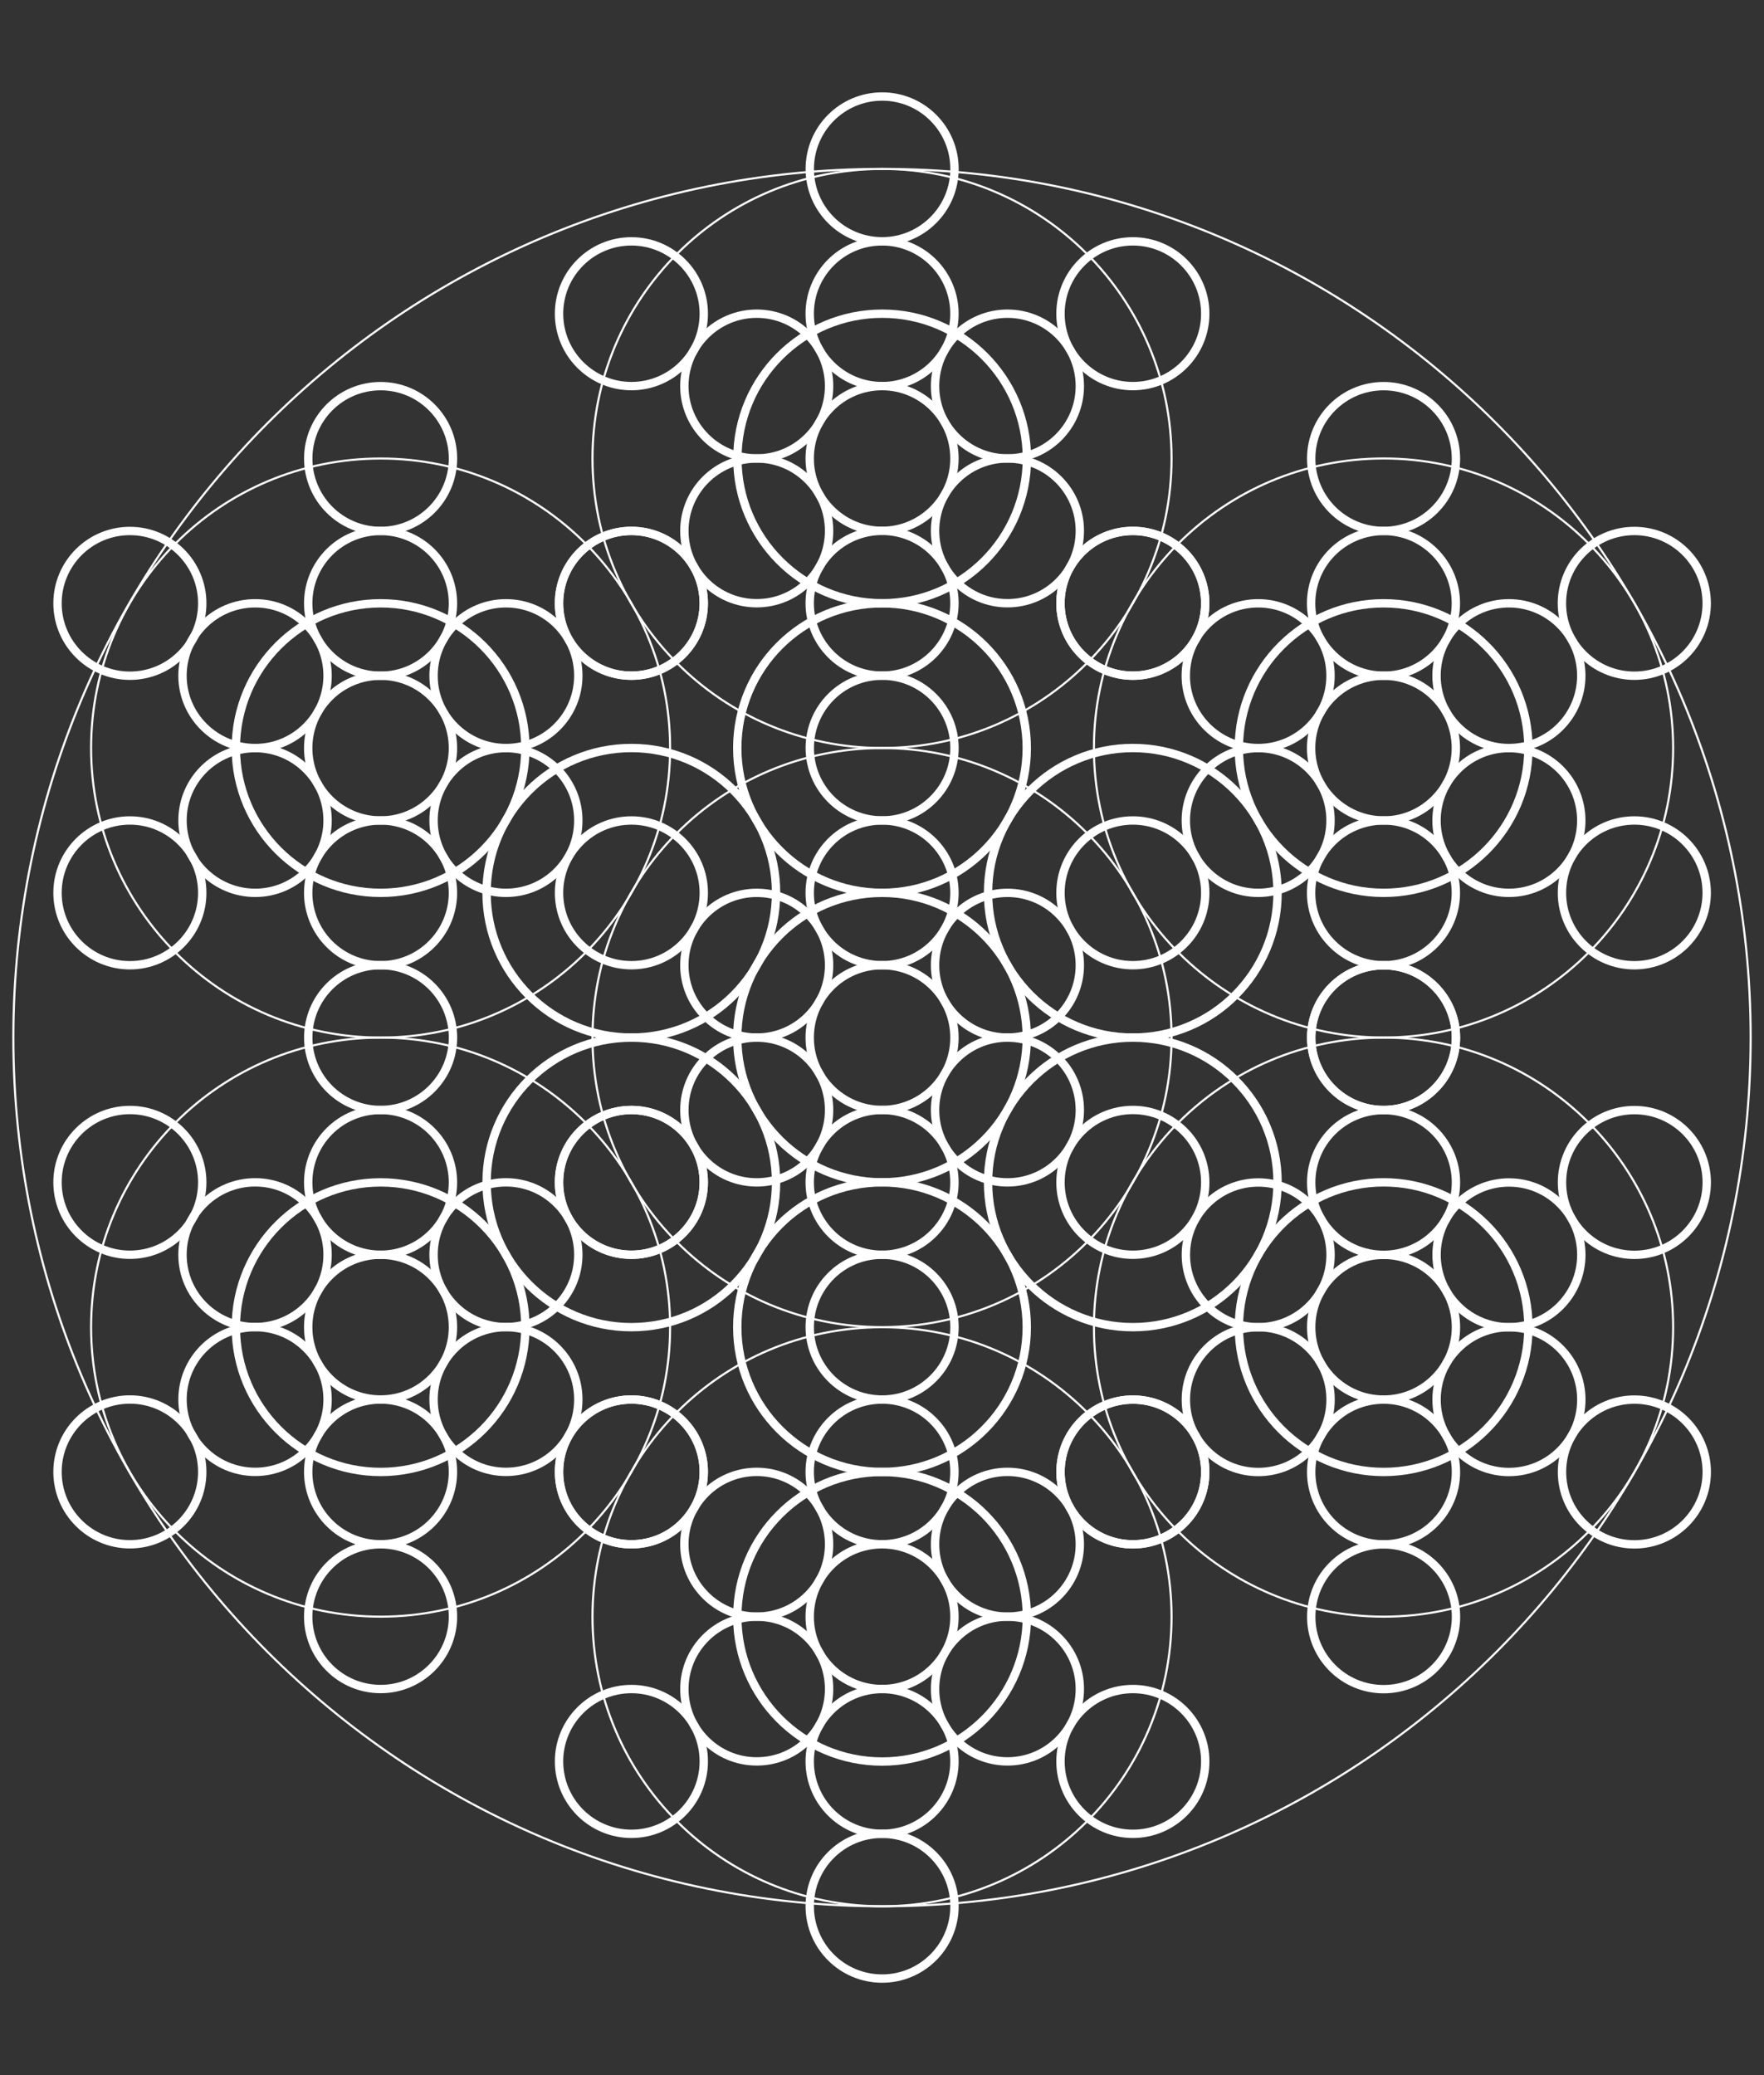<?xml version="1.0" encoding="utf-8"?>
<!-- Generator: Adobe Illustrator 16.0.0, SVG Export Plug-In . SVG Version: 6.00 Build 0)  -->
<!DOCTYPE svg PUBLIC "-//W3C//DTD SVG 1.1//EN" "http://www.w3.org/Graphics/SVG/1.1/DTD/svg11.dtd">
<svg version="1.1" id="Layer_1" xmlns="http://www.w3.org/2000/svg" xmlns:xlink="http://www.w3.org/1999/xlink" x="0px" y="0px"
	 width="1687px" height="1984px" viewBox="143.599 81.429 1687 1984" enable-background="new 143.599 81.429 1687 1984"
	 xml:space="preserve">
<rect x="143.599" y="81.429" width="1687" height="1984" fill="#333333" stroke="none"/>
<g id="Layer_1_1_">
	<g id="_x36_4Tetra3DFullGroup">
		<g id="back">
			<rect id="image" x="143.6" y="87.039" display="none" fill="#130E22" width="1687" height="1976.637"/>
		</g>
		<g id="fruit" stroke-width="2">
			<g id="geo">
				<path fill="none" stroke="#FFFFFF" stroke-miterlimit="10" d="M1264.013,1073.472c0,153.09-123.987,276.825-276.772,276.825
					c-153.195,0-277.015-123.735-277.015-276.825c0-152.921,123.525-276.825,277.015-276.825
					C1140.026,796.604,1264.013,920.55,1264.013,1073.472z"/>
				<path fill="none" stroke="#FFFFFF" stroke-miterlimit="10" d="M1264.013,1627.206c0,153.217-123.987,276.825-276.772,276.825
					c-153.195,0-277.015-123.524-277.015-276.825c0-152.921,123.525-276.825,277.015-276.825
					C1140.026,1350.339,1264.013,1474.285,1264.013,1627.206z"/>
				<path fill="none" stroke="#FFFFFF" stroke-miterlimit="10" d="M1264.013,519.779c0,153.09-123.987,276.825-276.772,276.825
					c-153.195,0-277.015-123.735-277.015-276.825c0-152.921,123.525-276.825,277.015-276.825
					C1140.026,242.912,1264.013,366.858,1264.013,519.779z"/>
				<path fill="none" stroke="#FFFFFF" stroke-miterlimit="10" d="M1743.709,796.604c0,153.09-123.946,276.825-276.783,276.825
					c-153.175,0-277.162-123.735-277.162-276.825c0-152.921,123.608-276.825,277.162-276.825
					C1619.721,519.737,1743.709,643.683,1743.709,796.604z"/>
				<path fill="none" stroke="#FFFFFF" stroke-miterlimit="10" d="M784.455,796.646c0,153.09-123.946,276.825-276.762,276.825
					c-153.153,0-276.994-123.735-276.994-276.825c0-152.921,123.525-276.825,276.994-276.825
					C660.488,519.821,784.455,643.768,784.455,796.646z"/>
				<path fill="none" stroke="#FFFFFF" stroke-miterlimit="10" d="M784.455,1350.297c0,153.09-123.946,276.825-276.762,276.825
					c-153.153,0-276.994-123.524-276.994-276.825c0-152.921,123.525-276.825,276.994-276.825
					C660.488,1073.43,784.455,1197.376,784.455,1350.297z"/>
				<path fill="none" stroke="#FFFFFF" stroke-miterlimit="10" d="M1743.709,1350.297c0,153.09-123.946,276.825-276.783,276.825
					c-153.175,0-277.162-123.524-277.162-276.825c0-152.921,123.608-276.825,277.162-276.825
					C1619.721,1073.43,1743.709,1197.376,1743.709,1350.297z"/>
				<path fill="none" stroke="#FFFFFF" stroke-miterlimit="10" d="M1817.833,1073.472c0,459.228-371.88,830.56-830.381,830.56
					c-459.543,0-831.086-371.332-831.086-830.56c0-458.806,370.89-830.56,831.086-830.56
					C1445.869,242.87,1817.833,614.666,1817.833,1073.472z"/>
			</g>
		</g>
		<g id="sixtyFour" stroke-width="8">
			<g id="fruit_13_">
				<path fill="none" stroke="#FFFFFF" stroke-miterlimit="10" d="M1125.538,1073.472c0,76.524-61.994,138.392-138.36,138.392
					c-76.608,0-138.497-61.867-138.497-138.392c0-76.439,61.531-138.392,138.497-138.392
					C1063.543,935.08,1125.538,997.032,1125.538,1073.472z"/>
				<path fill="none" stroke="#FFFFFF" stroke-miterlimit="10" d="M1125.538,796.688c0,76.482-61.994,138.392-138.36,138.392
					c-76.608,0-138.497-61.91-138.497-138.392c0-76.523,61.531-138.434,138.497-138.434
					C1063.543,658.213,1125.538,720.165,1125.538,796.688z"/>
				<path fill="none" stroke="#FFFFFF" stroke-miterlimit="10" d="M885.785,935.08c0,76.482-61.804,138.392-138.371,138.392
					c-76.545,0-138.476-61.91-138.476-138.392c0-76.523,61.931-138.476,138.476-138.476
					C823.791,796.604,885.785,858.599,885.785,935.08z"/>
				<path fill="none" stroke="#FFFFFF" stroke-miterlimit="10" d="M885.785,1211.905c0,76.481-61.804,138.434-138.371,138.434
					c-76.46,0-138.455-61.952-138.455-138.434c0-76.523,61.952-138.434,138.455-138.434
					C823.791,1073.472,885.785,1135.382,885.785,1211.905z"/>
				<path fill="none" stroke="#FFFFFF" stroke-miterlimit="10" d="M1125.538,1350.339c0,76.482-61.952,138.434-138.36,138.434
					c-76.608,0-138.497-61.994-138.497-138.434c0-76.481,61.531-138.476,138.497-138.476
					C1063.585,1211.863,1125.538,1273.857,1125.538,1350.339z"/>
				<path fill="none" stroke="#FFFFFF" stroke-miterlimit="10" d="M1365.385,1211.905c0,76.481-61.825,138.434-138.392,138.434
					c-76.481,0-138.476-61.952-138.476-138.434s61.994-138.434,138.476-138.434
					C1303.434,1073.472,1365.385,1135.382,1365.385,1211.905z"/>
				<path fill="none" stroke="#FFFFFF" stroke-miterlimit="10" d="M1365.385,935.08c0,76.482-61.825,138.392-138.392,138.392
					c-76.481,0-138.476-61.91-138.476-138.392c0-76.523,61.994-138.476,138.476-138.476
					C1303.434,796.604,1365.385,858.599,1365.385,935.08z"/>
				<path fill="none" stroke="#FFFFFF" stroke-miterlimit="10" d="M1125.665,519.779c0,76.481-61.994,138.434-138.36,138.434
					c-76.524,0-138.497-61.952-138.497-138.434c0-76.482,61.973-138.434,138.497-138.434
					C1063.628,381.346,1125.665,443.34,1125.665,519.779z"/>
				<path fill="none" stroke="#FFFFFF" stroke-miterlimit="10" d="M646.021,796.688c0,76.482-61.994,138.392-138.392,138.392
					c-76.502,0-138.476-61.952-138.476-138.392c0-76.523,61.994-138.434,138.476-138.434
					C584.006,658.255,646.021,720.207,646.021,796.688z"/>
				<path fill="none" stroke="#FFFFFF" stroke-miterlimit="10" d="M646.021,1350.339c0,76.482-61.994,138.434-138.392,138.434
					c-76.46,0-138.476-61.994-138.476-138.434c0-76.481,61.994-138.434,138.476-138.434
					C583.985,1211.905,646.021,1273.857,646.021,1350.339z"/>
				<path fill="none" stroke="#FFFFFF" stroke-miterlimit="10" d="M1605.276,1350.339c0,76.482-61.994,138.434-138.392,138.434
					c-76.482,0-138.477-61.994-138.477-138.434c0-76.481,61.994-138.476,138.477-138.476
					C1543.24,1211.863,1605.276,1273.857,1605.276,1350.339z"/>
				<path fill="none" stroke="#FFFFFF" stroke-miterlimit="10" d="M1605.276,796.688c0,76.482-62.036,138.392-138.434,138.392
					c-76.44,0-138.477-61.91-138.477-138.392c0-76.523,62.036-138.434,138.477-138.434
					C1543.24,658.255,1605.276,720.207,1605.276,796.688z"/>
				<path fill="none" stroke="#FFFFFF" stroke-miterlimit="10" d="M1125.623,1627.249c0,76.397-61.994,138.392-138.36,138.392
					c-76.587,0-138.539-61.994-138.539-138.392c0-76.566,61.531-138.477,138.539-138.477
					C1063.628,1488.772,1125.623,1550.683,1125.623,1627.249z"/>
			</g>
			<g id="fruit_12_">
				<path fill="none" stroke="#FFFFFF" stroke-miterlimit="10" d="M1056.384,1073.472c0,38.283-31.039,69.196-69.186,69.196
					c-38.304,0-69.238-30.913-69.238-69.196c0-38.199,30.892-69.196,69.238-69.196
					C1025.387,1004.276,1056.384,1035.273,1056.384,1073.472z"/>
				<path fill="none" stroke="#FFFFFF" stroke-miterlimit="10" d="M1056.384,935.08c0,38.199-31.039,69.196-69.186,69.196
					c-38.304,0-69.238-30.997-69.238-69.196c0-38.241,30.892-69.195,69.238-69.195
					C1025.387,865.885,1056.384,896.839,1056.384,935.08z"/>
				<path fill="none" stroke="#FFFFFF" stroke-miterlimit="10" d="M936.492,1004.276c0,38.241-30.892,69.196-69.175,69.196
					c-38.178,0-69.238-30.955-69.238-69.196s31.018-69.196,69.238-69.196C905.516,935.08,936.492,966.035,936.492,1004.276z"/>
				<path fill="none" stroke="#FFFFFF" stroke-miterlimit="10" d="M936.492,1142.71c0,38.24-30.892,69.195-69.175,69.195
					c-38.178,0-69.217-30.955-69.217-69.195c0-38.283,31.018-69.238,69.217-69.238
					C905.537,1073.472,936.492,1104.427,936.492,1142.71z"/>
				<path fill="none" stroke="#FFFFFF" stroke-miterlimit="10" d="M1056.384,1211.905c0,38.241-31.039,69.196-69.186,69.196
					c-38.304,0-69.238-30.997-69.238-69.196c0-38.198,30.892-69.237,69.238-69.237
					C1025.387,1142.668,1056.384,1173.665,1056.384,1211.905z"/>
				<path fill="none" stroke="#FFFFFF" stroke-miterlimit="10" d="M1176.287,1142.71c0,38.24-30.912,69.195-69.195,69.195
					c-38.156,0-69.238-30.955-69.238-69.195c0-38.241,31.039-69.238,69.238-69.238
					C1145.333,1073.472,1176.287,1104.427,1176.287,1142.71z"/>
				<path fill="none" stroke="#FFFFFF" stroke-miterlimit="10" d="M1176.287,1004.276c0,38.241-30.912,69.196-69.195,69.196
					c-38.156,0-69.238-30.955-69.238-69.196s31.039-69.196,69.238-69.196C1145.333,935.08,1176.287,966.035,1176.287,1004.276z"/>
				<path fill="none" stroke="#FFFFFF" stroke-miterlimit="10" d="M1056.426,796.646c0,38.199-30.997,69.196-69.164,69.196
					c-38.262,0-69.238-30.997-69.238-69.196c0-38.241,30.976-69.196,69.238-69.196
					C1025.429,727.451,1056.426,758.448,1056.426,796.646z"/>
				<path fill="none" stroke="#FFFFFF" stroke-miterlimit="10" d="M816.652,935.08c0,38.199-31.018,69.196-69.175,69.196
					c-38.262,0-69.238-30.997-69.238-69.196c0-38.241,30.997-69.195,69.238-69.195C785.634,865.885,816.652,896.839,816.652,935.08z
					"/>
				<path fill="none" stroke="#FFFFFF" stroke-miterlimit="10" d="M816.652,1211.905c0,38.241-31.018,69.196-69.175,69.196
					c-38.241,0-69.238-30.997-69.238-69.196c0-38.198,30.997-69.195,69.238-69.195
					C785.613,1142.71,816.652,1173.665,816.652,1211.905z"/>
				<path fill="none" stroke="#FFFFFF" stroke-miterlimit="10" d="M1296.232,1211.905c0,38.241-31.039,69.196-69.195,69.196
					c-38.241,0-69.238-30.997-69.238-69.196c0-38.198,30.997-69.237,69.238-69.237
					C1265.193,1142.668,1296.232,1173.665,1296.232,1211.905z"/>
				<path fill="none" stroke="#FFFFFF" stroke-miterlimit="10" d="M1296.232,935.08c0,38.199-31.039,69.196-69.195,69.196
					c-38.241,0-69.238-30.997-69.238-69.196c0-38.241,30.997-69.195,69.238-69.195
					C1265.193,865.885,1296.232,896.839,1296.232,935.08z"/>
				<path fill="none" stroke="#FFFFFF" stroke-miterlimit="10" d="M1056.426,1350.339c0,38.199-31.039,69.196-69.186,69.196
					c-38.304,0-69.259-30.997-69.259-69.196c0-38.282,30.892-69.237,69.259-69.237
					C1025.429,1281.102,1056.426,1312.057,1056.426,1350.339z"/>
			</g>
			<g id="fruit_11_">
				<path fill="none" stroke="#FFFFFF" stroke-miterlimit="10" d="M1535.912,796.688c0,38.157-30.997,69.196-68.859,69.196
					c-38.283,0-69.574-31.04-69.574-69.196c0-38.241,30.996-69.195,69.574-69.195
					C1504.915,727.493,1535.912,758.448,1535.912,796.688z"/>
				<path fill="none" stroke="#FFFFFF" stroke-miterlimit="10" d="M1535.912,658.297c0,38.157-30.997,69.196-68.859,69.196
					c-38.283,0-69.574-31.04-69.574-69.196c0-38.241,30.996-69.195,69.574-69.195
					C1504.915,589.059,1535.912,620.056,1535.912,658.297z"/>
				<path fill="none" stroke="#FFFFFF" stroke-miterlimit="10" d="M1416.05,727.493c0,38.156-30.912,69.153-69.195,69.153
					c-38.157,0-69.238-30.997-69.238-69.153c0-38.283,31.039-69.238,69.238-69.238
					C1385.053,658.255,1416.05,689.252,1416.05,727.493z"/>
				<path fill="none" stroke="#FFFFFF" stroke-miterlimit="10" d="M1416.05,865.885c0,38.198-30.912,69.195-69.195,69.195
					c-38.157,0-69.196-30.997-69.196-69.195c0-38.283,30.997-69.196,69.196-69.196
					C1385.095,796.688,1416.05,827.602,1416.05,865.885z"/>
				<path fill="none" stroke="#FFFFFF" stroke-miterlimit="10" d="M1535.912,935.08c0,38.199-30.997,69.238-68.859,69.238
					c-38.283,0-69.574-30.997-69.574-69.238c0-38.199,30.996-69.195,69.574-69.195
					C1504.957,865.885,1535.912,896.881,1535.912,935.08z"/>
				<path fill="none" stroke="#FFFFFF" stroke-miterlimit="10" d="M1655.856,865.885c0,38.198-30.912,69.195-69.195,69.195
					c-38.241,0-69.238-30.997-69.238-69.195c0-38.241,30.997-69.196,69.238-69.196
					C1624.859,796.688,1655.856,827.602,1655.856,865.885z"/>
				<path fill="none" stroke="#FFFFFF" stroke-miterlimit="10" d="M1655.856,727.493c0,38.156-30.912,69.153-69.195,69.153
					c-38.241,0-69.238-30.997-69.238-69.153c0-38.283,30.997-69.238,69.238-69.238
					C1624.859,658.255,1655.856,689.252,1655.856,727.493z"/>
				<path fill="none" stroke="#FFFFFF" stroke-miterlimit="10" d="M1535.996,519.863c0,38.157-31.039,69.196-69.195,69.196
					c-38.241,0-69.238-31.039-69.238-69.196c0-38.241,30.997-69.238,69.238-69.238
					C1504.957,450.625,1535.996,481.623,1535.996,519.863z"/>
				<path fill="none" stroke="#FFFFFF" stroke-miterlimit="10" d="M1296.19,658.297c0,38.157-30.997,69.196-69.196,69.196
					c-38.24,0-69.237-31.04-69.237-69.196c0-38.241,30.997-69.195,69.237-69.195C1265.193,589.102,1296.19,620.056,1296.19,658.297z
					"/>
				<path fill="none" stroke="#FFFFFF" stroke-miterlimit="10" d="M1775.801,935.08c0,38.199-30.997,69.238-69.196,69.238
					c-38.198,0-69.237-30.997-69.237-69.238c0-38.199,30.997-69.195,69.237-69.195
					C1744.762,865.885,1775.801,896.881,1775.801,935.08z"/>
				<path fill="none" stroke="#FFFFFF" stroke-miterlimit="10" d="M1775.801,658.297c0,38.157-30.997,69.196-69.196,69.196
					c-38.198,0-69.279-31.04-69.279-69.196c0-38.241,31.039-69.195,69.279-69.195
					C1744.762,589.102,1775.801,620.056,1775.801,658.297z"/>
				<path fill="none" stroke="#FFFFFF" stroke-miterlimit="10" d="M1535.954,1073.514c0,38.199-30.997,69.196-69.153,69.196
					c-38.283,0-69.28-30.997-69.28-69.196c0-38.283,30.912-69.195,69.28-69.195
					C1504.957,1004.318,1535.954,1035.273,1535.954,1073.514z"/>
			</g>
			<g id="fruit_10_">
				<path fill="none" stroke="#FFFFFF" stroke-miterlimit="10" d="M1535.996,1350.381c0,38.283-31.039,69.196-69.195,69.196
					c-38.283,0-69.238-30.913-69.238-69.196c0-38.156,30.87-69.195,69.238-69.195
					C1504.999,1281.186,1535.996,1312.183,1535.996,1350.381z"/>
				<path fill="none" stroke="#FFFFFF" stroke-miterlimit="10" d="M1535.996,1211.989c0,38.241-31.039,69.196-69.195,69.196
					c-38.283,0-69.238-30.955-69.238-69.196c0-38.156,30.87-69.195,69.238-69.195
					C1504.999,1142.794,1535.996,1173.749,1535.996,1211.989z"/>
				<path fill="none" stroke="#FFFFFF" stroke-miterlimit="10" d="M1416.092,1281.186c0,38.241-30.87,69.195-69.153,69.195
					c-38.156,0-69.238-30.954-69.238-69.195c0-38.156,31.039-69.196,69.238-69.196
					C1385.095,1211.989,1416.092,1242.944,1416.092,1281.186z"/>
				<path fill="none" stroke="#FFFFFF" stroke-miterlimit="10" d="M1416.092,1419.619c0,38.241-30.87,69.195-69.153,69.195
					c-38.156,0-69.238-30.954-69.238-69.195c0-38.199,31.039-69.238,69.238-69.238
					C1385.095,1350.381,1416.092,1381.336,1416.092,1419.619z"/>
				<path fill="none" stroke="#FFFFFF" stroke-miterlimit="10" d="M1535.996,1488.814c0,38.241-31.039,69.196-69.195,69.196
					c-38.283,0-69.238-30.997-69.238-69.196c0-38.198,30.87-69.237,69.238-69.237
					C1504.999,1419.577,1535.996,1450.574,1535.996,1488.814z"/>
				<path fill="none" stroke="#FFFFFF" stroke-miterlimit="10" d="M1655.898,1419.619c0,38.241-30.912,69.195-69.195,69.195
					c-38.156,0-69.238-30.954-69.238-69.195c0-38.199,31.039-69.238,69.238-69.238
					C1624.944,1350.381,1655.898,1381.336,1655.898,1419.619z"/>
				<path fill="none" stroke="#FFFFFF" stroke-miterlimit="10" d="M1655.898,1281.186c0,38.241-30.912,69.195-69.195,69.195
					c-38.156,0-69.238-30.954-69.238-69.195c0-38.156,31.039-69.196,69.238-69.196
					C1624.944,1211.989,1655.898,1242.944,1655.898,1281.186z"/>
				<path fill="none" stroke="#FFFFFF" stroke-miterlimit="10" d="M1536.038,1073.556c0,38.241-30.997,69.196-69.153,69.196
					c-38.283,0-69.28-30.955-69.28-69.196c0-38.156,30.997-69.195,69.28-69.195
					C1505.041,1004.36,1536.038,1035.357,1536.038,1073.556z"/>
				<path fill="none" stroke="#FFFFFF" stroke-miterlimit="10" d="M1296.232,1488.814c0,38.241-30.997,69.196-69.153,69.196
					c-38.241,0-69.238-30.997-69.238-69.196c0-38.198,30.997-69.195,69.238-69.195
					C1265.235,1419.619,1296.232,1450.574,1296.232,1488.814z"/>
				<path fill="none" stroke="#FFFFFF" stroke-miterlimit="10" d="M1775.843,1488.814c0,38.241-31.039,69.196-69.195,69.196
					c-38.241,0-69.238-30.997-69.238-69.196c0-38.198,30.997-69.237,69.238-69.237
					C1744.804,1419.577,1775.843,1450.574,1775.843,1488.814z"/>
				<path fill="none" stroke="#FFFFFF" stroke-miterlimit="10" d="M1775.843,1211.989c0,38.241-31.039,69.196-69.195,69.196
					c-38.241,0-69.238-30.955-69.238-69.196c0-38.156,30.997-69.195,69.238-69.195
					C1744.804,1142.794,1775.843,1173.749,1775.843,1211.989z"/>
				<path fill="none" stroke="#FFFFFF" stroke-miterlimit="10" d="M1536.038,1627.249c0,38.198-31.039,69.195-69.195,69.195
					c-38.283,0-69.238-30.997-69.238-69.195c0-38.199,30.87-69.238,69.238-69.238
					C1505.041,1558.011,1536.038,1588.966,1536.038,1627.249z"/>
			</g>
			<g id="fruit_9_">
				<path fill="none" stroke="#FFFFFF" stroke-miterlimit="10" d="M1056.384,1627.122c0,38.241-31.039,69.196-69.186,69.196
					c-38.304,0-69.238-30.955-69.238-69.196c0-38.198,30.892-69.195,69.238-69.195
					C1025.387,1557.927,1056.384,1588.881,1056.384,1627.122z"/>
				<path fill="none" stroke="#FFFFFF" stroke-miterlimit="10" d="M1056.384,1488.73c0,38.241-31.039,69.196-69.186,69.196
					c-38.304,0-69.238-30.955-69.238-69.196c0-38.198,30.892-69.195,69.238-69.195
					C1025.387,1419.493,1056.384,1450.49,1056.384,1488.73z"/>
				<path fill="none" stroke="#FFFFFF" stroke-miterlimit="10" d="M936.492,1557.927c0,38.24-30.892,69.153-69.175,69.153
					c-38.178,0-69.238-30.913-69.238-69.153c0-38.199,31.018-69.238,69.238-69.238
					C905.516,1488.688,936.492,1519.686,936.492,1557.927z"/>
				<path fill="none" stroke="#FFFFFF" stroke-miterlimit="10" d="M936.492,1696.318c0,38.24-30.892,69.195-69.175,69.195
					c-38.178,0-69.217-30.955-69.217-69.195c0-38.157,31.018-69.196,69.217-69.196
					C905.537,1627.122,936.492,1658.035,936.492,1696.318z"/>
				<path fill="none" stroke="#FFFFFF" stroke-miterlimit="10" d="M1056.384,1765.514c0,38.241-31.039,69.238-69.186,69.238
					c-38.304,0-69.238-30.997-69.238-69.238c0-38.156,30.892-69.195,69.238-69.195
					C1025.387,1696.318,1056.384,1727.315,1056.384,1765.514z"/>
				<path fill="none" stroke="#FFFFFF" stroke-miterlimit="10" d="M1176.287,1696.318c0,38.24-30.912,69.195-69.195,69.195
					c-38.156,0-69.238-30.955-69.238-69.195c0-38.157,31.039-69.196,69.238-69.196
					C1145.333,1627.122,1176.287,1658.035,1176.287,1696.318z"/>
				<path fill="none" stroke="#FFFFFF" stroke-miterlimit="10" d="M1176.287,1557.927c0,38.24-30.912,69.153-69.195,69.153
					c-38.156,0-69.238-30.913-69.238-69.153c0-38.199,31.039-69.238,69.238-69.238
					C1145.333,1488.688,1176.287,1519.686,1176.287,1557.927z"/>
				<path fill="none" stroke="#FFFFFF" stroke-miterlimit="10" d="M816.652,1488.73c0,38.241-31.018,69.196-69.175,69.196
					c-38.262,0-69.238-30.997-69.238-69.196c0-38.198,30.997-69.195,69.238-69.195
					C785.634,1419.535,816.652,1450.49,816.652,1488.73z"/>
				<path fill="none" stroke="#FFFFFF" stroke-miterlimit="10" d="M816.652,1765.514c0,38.241-31.018,69.238-69.175,69.238
					c-38.241,0-69.238-30.997-69.238-69.238c0-38.156,30.997-69.195,69.238-69.195
					C785.613,1696.318,816.652,1727.315,816.652,1765.514z"/>
				<path fill="none" stroke="#FFFFFF" stroke-miterlimit="10" d="M1296.232,1765.514c0,38.241-31.039,69.238-69.195,69.238
					c-38.241,0-69.238-30.997-69.238-69.238c0-38.156,30.997-69.195,69.238-69.195
					C1265.193,1696.318,1296.232,1727.315,1296.232,1765.514z"/>
				<path fill="none" stroke="#FFFFFF" stroke-miterlimit="10" d="M1296.232,1488.73c0,38.241-31.039,69.196-69.195,69.196
					c-38.241,0-69.238-30.955-69.238-69.196c0-38.198,30.997-69.195,69.238-69.195
					C1265.193,1419.535,1296.232,1450.49,1296.232,1488.73z"/>
				<path fill="none" stroke="#FFFFFF" stroke-miterlimit="10" d="M1056.426,1903.947c0,38.199-31.039,69.196-69.186,69.196
					c-38.304,0-69.259-30.997-69.259-69.196c0-38.156,30.892-69.195,69.259-69.195
					C1025.429,1834.752,1056.426,1865.707,1056.426,1903.947z"/>
			</g>
			<g id="fruit_8_">
				<path fill="none" stroke="#FFFFFF" stroke-miterlimit="10" d="M576.762,1350.297c0,38.241-31.018,69.196-69.175,69.196
					c-38.304,0-69.238-30.955-69.238-69.196c0-38.198,30.892-69.195,69.238-69.195
					C545.744,1281.102,576.762,1312.057,576.762,1350.297z"/>
				<path fill="none" stroke="#FFFFFF" stroke-miterlimit="10" d="M576.762,1211.905c0,38.241-31.018,69.196-69.175,69.196
					c-38.304,0-69.238-30.955-69.238-69.196c0-38.24,30.892-69.195,69.238-69.195
					C545.744,1142.668,576.762,1173.665,576.762,1211.905z"/>
				<path fill="none" stroke="#FFFFFF" stroke-miterlimit="10" d="M456.88,1281.102c0,38.24-31.018,69.153-69.175,69.153
					c-38.283,0-69.575-30.913-69.575-69.153c0-38.241,31.018-69.238,69.575-69.238C425.883,1211.863,456.88,1242.86,456.88,1281.102
					z"/>
				<path fill="none" stroke="#FFFFFF" stroke-miterlimit="10" d="M456.88,1419.493c0,38.24-31.018,69.195-69.175,69.195
					c-38.241,0-69.554-30.955-69.554-69.195c0-38.157,31.018-69.196,69.554-69.196C425.883,1350.297,456.88,1381.21,456.88,1419.493
					z"/>
				<path fill="none" stroke="#FFFFFF" stroke-miterlimit="10" d="M576.762,1488.688c0,38.241-31.018,69.238-69.175,69.238
					c-38.304,0-69.238-30.997-69.238-69.238c0-38.198,30.892-69.195,69.238-69.195
					C545.765,1419.493,576.762,1450.49,576.762,1488.688z"/>
				<path fill="none" stroke="#FFFFFF" stroke-miterlimit="10" d="M696.665,1419.493c0,38.24-30.913,69.195-69.196,69.195
					c-38.178,0-69.238-30.955-69.238-69.195c0-38.157,31.018-69.196,69.238-69.196
					C665.71,1350.297,696.665,1381.21,696.665,1419.493z"/>
				<path fill="none" stroke="#FFFFFF" stroke-miterlimit="10" d="M696.665,1281.102c0,38.24-30.913,69.153-69.196,69.153
					c-38.178,0-69.238-30.913-69.238-69.153c0-38.241,31.018-69.238,69.238-69.238
					C665.71,1211.863,696.665,1242.86,696.665,1281.102z"/>
				<path fill="none" stroke="#FFFFFF" stroke-miterlimit="10" d="M576.804,1073.472c0,38.241-30.997,69.196-69.175,69.196
					c-38.262,0-69.238-30.955-69.238-69.196c0-38.241,30.976-69.238,69.238-69.238
					C545.807,1004.234,576.804,1035.231,576.804,1073.472z"/>
				<path fill="none" stroke="#FFFFFF" stroke-miterlimit="10" d="M337.02,1211.905c0,38.241-30.976,69.196-69.174,69.196
					c-38.178,0-69.238-30.997-69.238-69.196c0-38.24,31.018-69.195,69.238-69.195C306.023,1142.71,337.02,1173.665,337.02,1211.905z
					"/>
				<path fill="none" stroke="#FFFFFF" stroke-miterlimit="10" d="M337.02,1488.688c0,38.241-30.976,69.238-69.174,69.238
					c-38.178,0-69.238-30.997-69.238-69.238c0-38.198,31.018-69.195,69.238-69.195C306.001,1419.493,337.02,1450.49,337.02,1488.688
					z"/>
				<path fill="none" stroke="#FFFFFF" stroke-miterlimit="10" d="M816.61,1488.688c0,38.241-31.018,69.238-69.175,69.238
					c-38.241,0-69.238-30.997-69.238-69.238c0-38.198,30.997-69.195,69.238-69.195C785.571,1419.493,816.61,1450.49,816.61,1488.688
					z"/>
				<path fill="none" stroke="#FFFFFF" stroke-miterlimit="10" d="M816.61,1211.905c0,38.241-31.018,69.196-69.196,69.196
					c-38.22,0-69.238-30.955-69.238-69.196c0-38.24,30.997-69.195,69.238-69.195C785.571,1142.71,816.61,1173.665,816.61,1211.905z"
					/>
				<path fill="none" stroke="#FFFFFF" stroke-miterlimit="10" d="M576.783,1627.122c0,38.199-31.018,69.196-69.175,69.196
					c-38.304,0-69.259-30.997-69.259-69.196c0-38.156,30.892-69.195,69.259-69.195
					C545.807,1557.927,576.783,1588.881,576.783,1627.122z"/>
			</g>
			<g id="fruit_7_">
				<path fill="none" stroke="#FFFFFF" stroke-miterlimit="10" d="M576.762,796.688c0,38.157-31.018,69.196-69.175,69.196
					c-38.304,0-69.238-31.04-69.238-69.196c0-38.241,30.892-69.195,69.238-69.195C545.744,727.493,576.762,758.448,576.762,796.688z
					"/>
				<path fill="none" stroke="#FFFFFF" stroke-miterlimit="10" d="M576.762,658.297c0,38.157-31.018,69.196-69.175,69.196
					c-38.304,0-69.238-31.04-69.238-69.196c0-38.241,30.892-69.195,69.238-69.195C545.744,589.059,576.762,620.056,576.762,658.297z
					"/>
				<path fill="none" stroke="#FFFFFF" stroke-miterlimit="10" d="M456.88,727.493c0,38.156-31.018,69.153-69.175,69.153
					c-38.283,0-69.575-30.997-69.575-69.153c0-38.283,31.018-69.238,69.575-69.238C425.883,658.255,456.88,689.252,456.88,727.493z"
					/>
				<path fill="none" stroke="#FFFFFF" stroke-miterlimit="10" d="M456.88,865.885c0,38.198-31.018,69.195-69.175,69.195
					c-38.241,0-69.554-30.997-69.554-69.195c0-38.283,31.018-69.196,69.554-69.196C425.883,796.688,456.88,827.602,456.88,865.885z"
					/>
				<path fill="none" stroke="#FFFFFF" stroke-miterlimit="10" d="M576.762,935.08c0,38.199-31.018,69.238-69.175,69.238
					c-38.304,0-69.238-30.997-69.238-69.238c0-38.199,30.892-69.195,69.238-69.195C545.765,865.885,576.762,896.881,576.762,935.08z
					"/>
				<path fill="none" stroke="#FFFFFF" stroke-miterlimit="10" d="M696.665,865.885c0,38.198-30.913,69.195-69.196,69.195
					c-38.178,0-69.238-30.997-69.238-69.195c0-38.241,31.018-69.196,69.238-69.196C665.71,796.688,696.665,827.602,696.665,865.885z
					"/>
				<path fill="none" stroke="#FFFFFF" stroke-miterlimit="10" d="M696.665,727.493c0,38.156-30.913,69.153-69.196,69.153
					c-38.178,0-69.238-30.997-69.238-69.153c0-38.283,31.018-69.238,69.238-69.238C665.71,658.255,696.665,689.252,696.665,727.493z
					"/>
				<path fill="none" stroke="#FFFFFF" stroke-miterlimit="10" d="M576.804,519.863c0,38.157-30.997,69.196-69.175,69.196
					c-38.262,0-69.238-31.039-69.238-69.196c0-38.241,30.976-69.238,69.238-69.238C545.807,450.625,576.804,481.623,576.804,519.863
					z"/>
				<path fill="none" stroke="#FFFFFF" stroke-miterlimit="10" d="M337.02,658.297c0,38.157-30.976,69.196-69.174,69.196
					c-38.178,0-69.238-31.04-69.238-69.196c0-38.241,31.018-69.195,69.238-69.195C306.023,589.102,337.02,620.056,337.02,658.297z"
					/>
				<path fill="none" stroke="#FFFFFF" stroke-miterlimit="10" d="M337.02,935.08c0,38.199-30.976,69.238-69.174,69.238
					c-38.178,0-69.238-30.997-69.238-69.238c0-38.199,31.018-69.195,69.238-69.195C306.001,865.885,337.02,896.881,337.02,935.08z"
					/>
				<path fill="none" stroke="#FFFFFF" stroke-miterlimit="10" d="M816.61,658.297c0,38.157-31.018,69.196-69.196,69.196
					c-38.22,0-69.238-31.04-69.238-69.196c0-38.241,30.997-69.195,69.238-69.195C785.571,589.102,816.61,620.056,816.61,658.297z"/>
			</g>
			<g id="fruit_6_">
				<path fill="none" stroke="#FFFFFF" stroke-miterlimit="10" d="M1056.384,519.779c0,38.157-31.039,69.196-69.186,69.196
					c-38.304,0-69.238-31.039-69.238-69.196c0-38.241,30.892-69.196,69.238-69.196
					C1025.387,450.583,1056.384,481.538,1056.384,519.779z"/>
				<path fill="none" stroke="#FFFFFF" stroke-miterlimit="10" d="M1056.384,381.388c0,38.157-31.039,69.196-69.186,69.196
					c-38.304,0-69.238-31.039-69.238-69.196c0-38.241,30.892-69.196,69.238-69.196
					C1025.387,312.15,1056.384,343.147,1056.384,381.388z"/>
				<path fill="none" stroke="#FFFFFF" stroke-miterlimit="10" d="M936.492,450.583c0,38.157-30.892,69.154-69.175,69.154
					c-38.178,0-69.238-30.997-69.238-69.154c0-38.283,31.018-69.238,69.238-69.238C905.516,381.346,936.492,412.343,936.492,450.583
					z"/>
				<path fill="none" stroke="#FFFFFF" stroke-miterlimit="10" d="M936.492,588.975c0,38.199-30.892,69.196-69.175,69.196
					c-38.178,0-69.217-30.997-69.217-69.196c0-38.283,31.018-69.196,69.217-69.196C905.537,519.779,936.492,550.692,936.492,588.975
					z"/>
				<path fill="none" stroke="#FFFFFF" stroke-miterlimit="10" d="M1056.384,658.171c0,38.199-31.039,69.238-69.186,69.238
					c-38.304,0-69.238-31.039-69.238-69.238s30.892-69.196,69.238-69.196C1025.387,588.975,1056.384,619.972,1056.384,658.171z"/>
				<path fill="none" stroke="#FFFFFF" stroke-miterlimit="10" d="M1176.287,588.975c0,38.199-30.912,69.196-69.195,69.196
					c-38.156,0-69.238-30.997-69.238-69.196c0-38.241,31.039-69.196,69.238-69.196
					C1145.333,519.779,1176.287,550.692,1176.287,588.975z"/>
				<path fill="none" stroke="#FFFFFF" stroke-miterlimit="10" d="M1176.287,450.583c0,38.157-30.912,69.154-69.195,69.154
					c-38.156,0-69.238-30.997-69.238-69.154c0-38.283,31.039-69.238,69.238-69.238
					C1145.333,381.346,1176.287,412.343,1176.287,450.583z"/>
				<path fill="none" stroke="#FFFFFF" stroke-miterlimit="10" d="M1056.426,242.954c0,38.157-30.997,69.196-69.164,69.196
					c-38.262,0-69.238-31.039-69.238-69.196c0-38.241,30.976-69.238,69.238-69.238
					C1025.429,173.716,1056.426,204.713,1056.426,242.954z"/>
				<path fill="none" stroke="#FFFFFF" stroke-miterlimit="10" d="M816.652,381.388c0,38.157-31.018,69.196-69.175,69.196
					c-38.262,0-69.238-31.039-69.238-69.196c0-38.241,30.997-69.196,69.238-69.196C785.634,312.192,816.652,343.147,816.652,381.388
					z"/>
				<path fill="none" stroke="#FFFFFF" stroke-miterlimit="10" d="M816.652,658.171c0,38.199-31.018,69.238-69.175,69.238
					c-38.241,0-69.238-31.039-69.238-69.238s30.997-69.196,69.238-69.196C785.613,588.975,816.652,619.972,816.652,658.171z"/>
				<path fill="none" stroke="#FFFFFF" stroke-miterlimit="10" d="M1296.232,658.171c0,38.199-31.039,69.238-69.195,69.238
					c-38.241,0-69.238-31.039-69.238-69.238s30.997-69.196,69.238-69.196C1265.193,588.975,1296.232,619.972,1296.232,658.171z"/>
				<path fill="none" stroke="#FFFFFF" stroke-miterlimit="10" d="M1296.232,381.388c0,38.157-31.039,69.196-69.195,69.196
					c-38.241,0-69.238-31.039-69.238-69.196c0-38.241,30.997-69.196,69.238-69.196
					C1265.193,312.192,1296.232,343.147,1296.232,381.388z"/>
			</g>
		</g>
	<g id="hexagon" stroke-width="8" stroke-opacity="0">
		<polygon fill="#FFFFFF" fill-opacity="0" stroke="#FFE86D" stroke-miterlimit="10" points="-7, 507 
			834, 21 1675, 507 1675, 1478 834, 1963 -7, 1478"/>
	</g>
	</g>
</g>
</svg>
